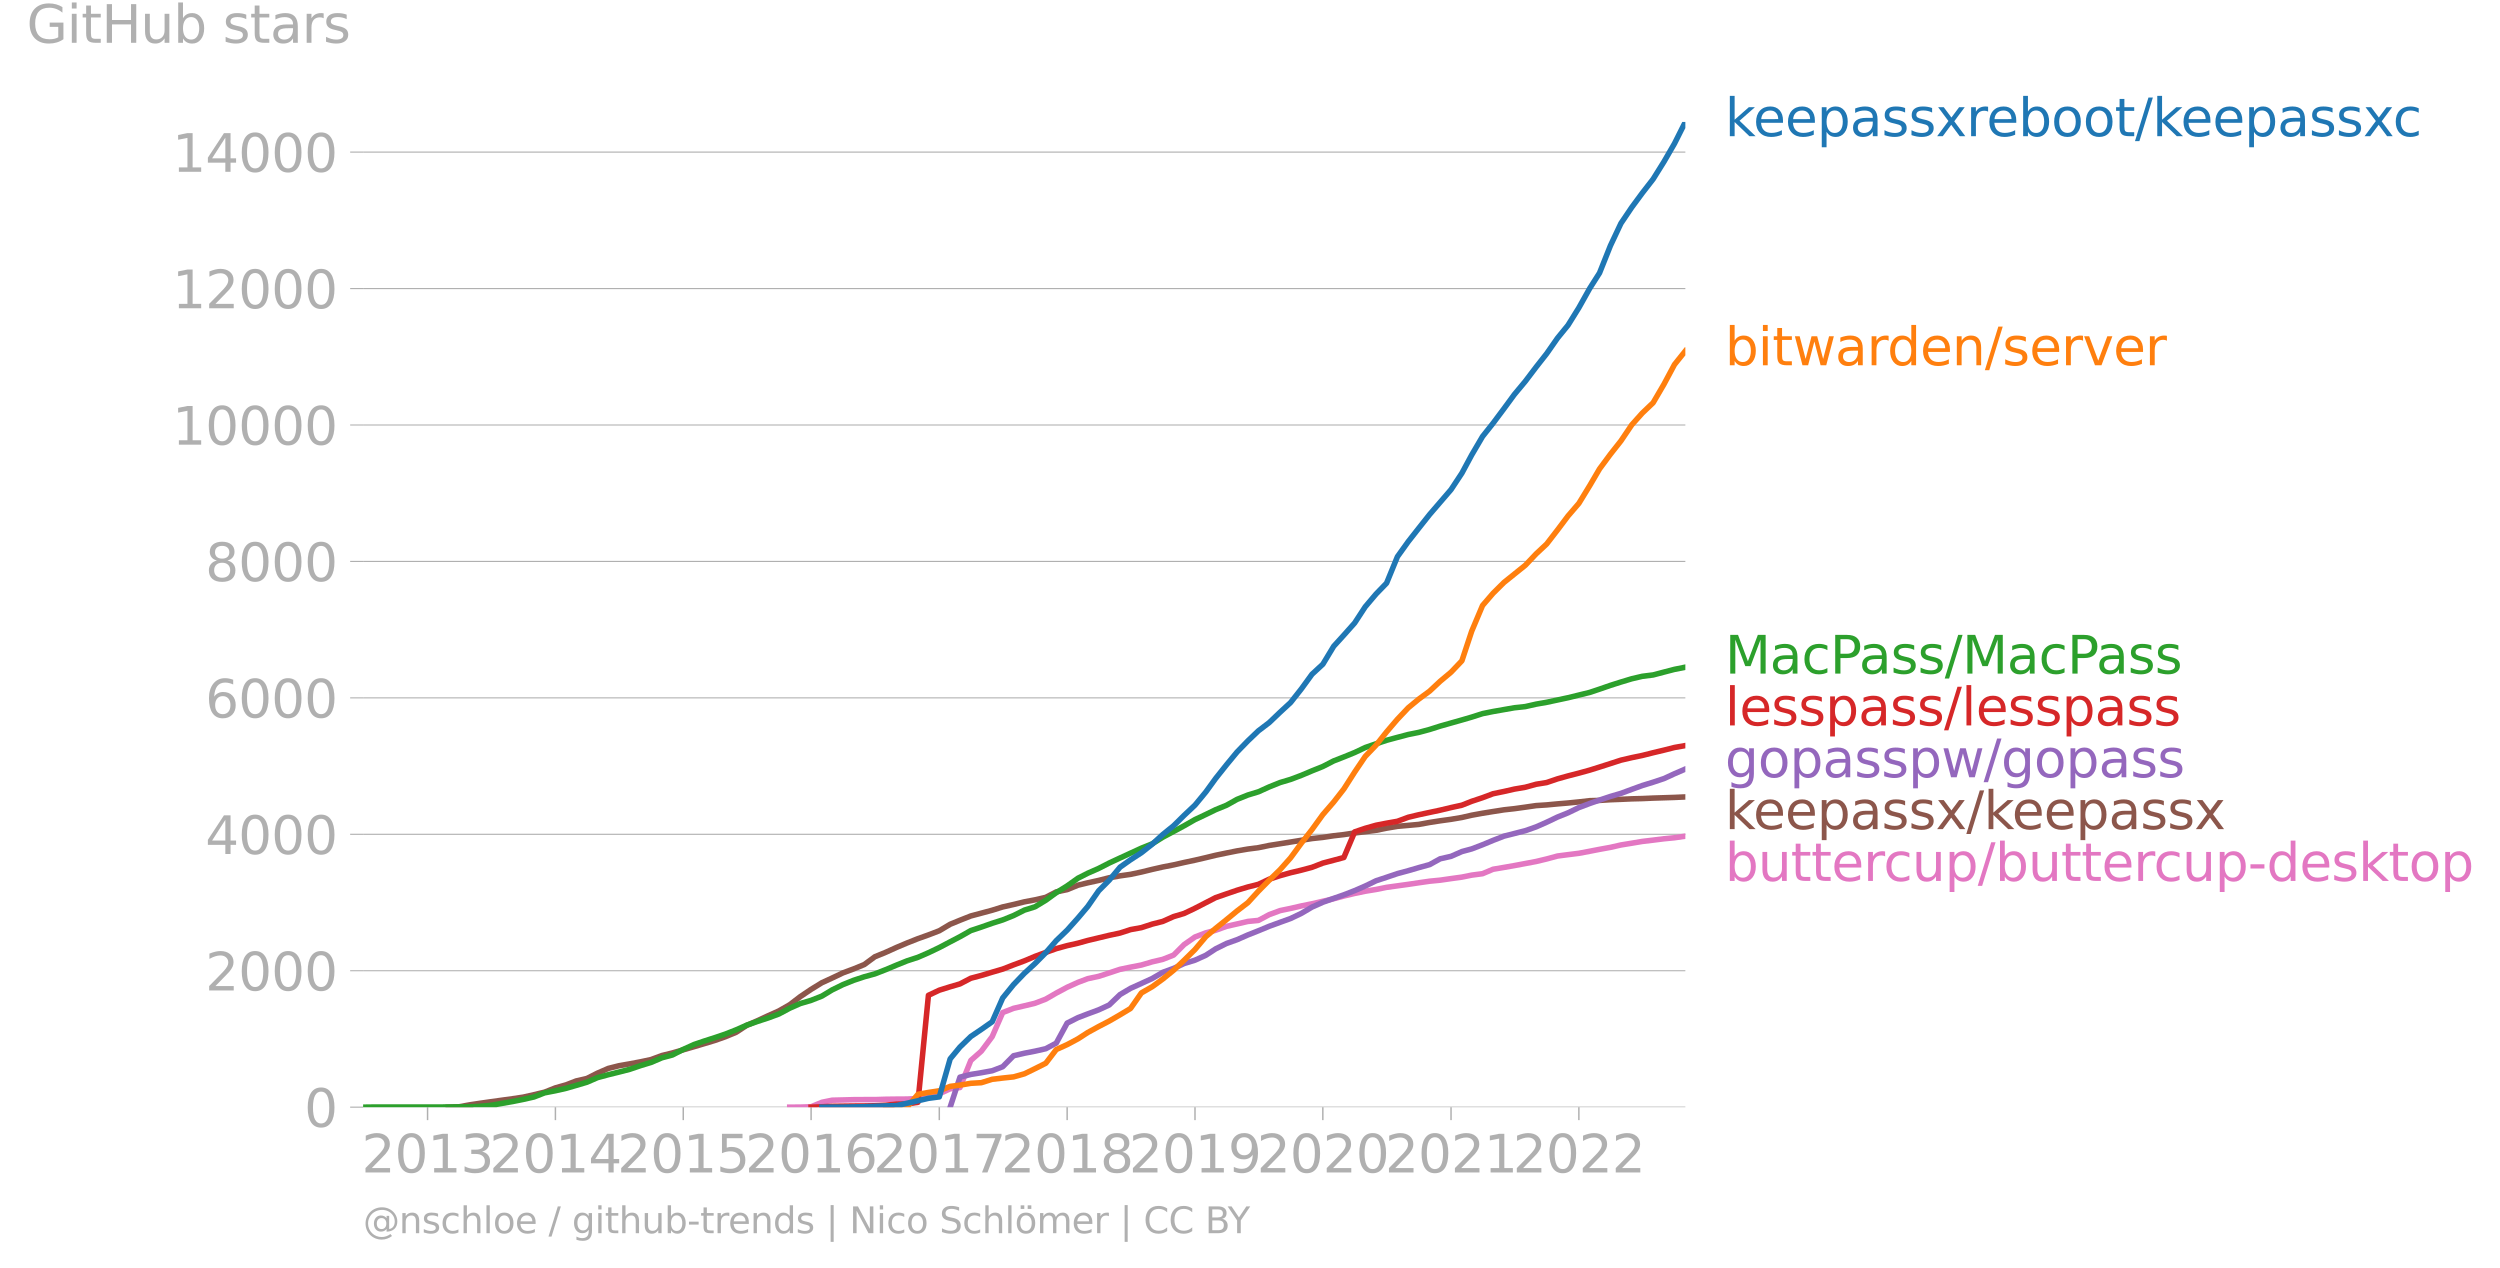 <svg xmlns="http://www.w3.org/2000/svg" xmlns:xlink="http://www.w3.org/1999/xlink" width="900.291" height="456.75" viewBox="0 0 675.219 342.563"><defs><style>*{stroke-linejoin:round;stroke-linecap:butt}</style></defs><g id="figure_1"><path id="patch_1" d="M0 342.563h675.219V0H0v342.563z" style="fill:none"/><g id="axes_1"><path id="patch_2" d="M98.073 299.036h357.12V32.924H98.073v266.112z" style="fill:none"/><g id="matplotlib.axis_1"><g id="xtick_1"><g id="line2d_1"><defs><path id="mb18d69aa98" d="M0 0v3.5" style="stroke:#b0b0b0;stroke-width:.4"/></defs><use xlink:href="#mb18d69aa98" x="115.48" y="299.036" style="fill:#b0b0b0;stroke:#b0b0b0;stroke-width:.4"/></g><g id="text_1" style="fill:#b0b0b0" transform="matrix(.14 0 0 -.14 97.665 316.673)"><defs><path id="DejaVuSans-32" d="M1228 531h2203V0H469v531q359 372 979 998 621 627 780 809 303 340 423 576 121 236 121 464 0 372-261 606-261 235-680 235-297 0-627-103-329-103-704-313v638q381 153 712 231 332 78 607 78 725 0 1156-363 431-362 431-968 0-288-108-546-107-257-392-607-78-91-497-524-418-433-1181-1211z" transform="scale(.016)"/><path id="DejaVuSans-30" d="M2034 4250q-487 0-733-480-245-479-245-1442 0-959 245-1439 246-480 733-480 491 0 736 480 246 480 246 1439 0 963-246 1442-245 480-736 480zm0 500q785 0 1199-621 414-620 414-1801 0-1178-414-1799Q2819-91 2034-91q-784 0-1198 620-414 621-414 1799 0 1181 414 1801 414 621 1198 621z" transform="scale(.016)"/><path id="DejaVuSans-31" d="M794 531h1031v3560L703 3866v575l1116 225h631V531h1031V0H794v531z" transform="scale(.016)"/><path id="DejaVuSans-33" d="M2597 2516q453-97 707-404 255-306 255-756 0-690-475-1069Q2609-91 1734-91q-293 0-604 58T488 141v609q262-153 574-231 313-78 654-78 593 0 904 234t311 681q0 413-289 645-289 233-804 233h-544v519h569q465 0 712 186t247 536q0 359-255 551-254 193-729 193-260 0-557-57-297-56-653-174v562q360 100 674 150t592 50q719 0 1137-327 419-326 419-882 0-388-222-655t-631-370z" transform="scale(.016)"/></defs><use xlink:href="#DejaVuSans-32"/><use xlink:href="#DejaVuSans-30" x="63.623"/><use xlink:href="#DejaVuSans-31" x="127.246"/><use xlink:href="#DejaVuSans-33" x="190.869"/></g></g><g id="xtick_2"><use xlink:href="#mb18d69aa98" id="line2d_2" x="150.009" y="299.036" style="fill:#b0b0b0;stroke:#b0b0b0;stroke-width:.4"/><g id="text_2" style="fill:#b0b0b0" transform="matrix(.14 0 0 -.14 132.194 316.673)"><defs><path id="DejaVuSans-34" d="M2419 4116 825 1625h1594v2491zm-166 550h794V1625h666v-525h-666V0h-628v1100H313v609l1940 2957z" transform="scale(.016)"/></defs><use xlink:href="#DejaVuSans-32"/><use xlink:href="#DejaVuSans-30" x="63.623"/><use xlink:href="#DejaVuSans-31" x="127.246"/><use xlink:href="#DejaVuSans-34" x="190.869"/></g></g><g id="xtick_3"><use xlink:href="#mb18d69aa98" id="line2d_3" x="184.539" y="299.036" style="fill:#b0b0b0;stroke:#b0b0b0;stroke-width:.4"/><g id="text_3" style="fill:#b0b0b0" transform="matrix(.14 0 0 -.14 166.724 316.673)"><defs><path id="DejaVuSans-35" d="M691 4666h2478v-532H1269V2991q137 47 274 70 138 23 276 23 781 0 1237-428 457-428 457-1159 0-753-469-1171Q2575-91 1722-91q-294 0-599 50Q819 9 494 109v635q281-153 581-228t634-75q541 0 856 284 316 284 316 772 0 487-316 771-315 285-856 285-253 0-505-56-251-56-513-175v2344z" transform="scale(.016)"/></defs><use xlink:href="#DejaVuSans-32"/><use xlink:href="#DejaVuSans-30" x="63.623"/><use xlink:href="#DejaVuSans-31" x="127.246"/><use xlink:href="#DejaVuSans-35" x="190.869"/></g></g><g id="xtick_4"><use xlink:href="#mb18d69aa98" id="line2d_4" x="219.068" y="299.036" style="fill:#b0b0b0;stroke:#b0b0b0;stroke-width:.4"/><g id="text_4" style="fill:#b0b0b0" transform="matrix(.14 0 0 -.14 201.253 316.673)"><defs><path id="DejaVuSans-36" d="M2113 2584q-425 0-674-291-248-290-248-796 0-503 248-796 249-292 674-292t673 292q248 293 248 796 0 506-248 796-248 291-673 291zm1253 1979v-575q-238 112-480 171-242 60-480 60-625 0-955-422-329-422-376-1275 184 272 462 417 279 145 613 145 703 0 1111-427 408-426 408-1160 0-719-425-1154Q2819-91 2113-91q-810 0-1238 620-428 621-428 1799 0 1106 525 1764t1409 658q238 0 480-47t505-140z" transform="scale(.016)"/></defs><use xlink:href="#DejaVuSans-32"/><use xlink:href="#DejaVuSans-30" x="63.623"/><use xlink:href="#DejaVuSans-31" x="127.246"/><use xlink:href="#DejaVuSans-36" x="190.869"/></g></g><g id="xtick_5"><use xlink:href="#mb18d69aa98" id="line2d_5" x="253.692" y="299.036" style="fill:#b0b0b0;stroke:#b0b0b0;stroke-width:.4"/><g id="text_5" style="fill:#b0b0b0" transform="matrix(.14 0 0 -.14 235.877 316.673)"><defs><path id="DejaVuSans-37" d="M525 4666h3000v-269L1831 0h-659l1594 4134H525v532z" transform="scale(.016)"/></defs><use xlink:href="#DejaVuSans-32"/><use xlink:href="#DejaVuSans-30" x="63.623"/><use xlink:href="#DejaVuSans-31" x="127.246"/><use xlink:href="#DejaVuSans-37" x="190.869"/></g></g><g id="xtick_6"><use xlink:href="#mb18d69aa98" id="line2d_6" x="288.222" y="299.036" style="fill:#b0b0b0;stroke:#b0b0b0;stroke-width:.4"/><g id="text_6" style="fill:#b0b0b0" transform="matrix(.14 0 0 -.14 270.407 316.673)"><defs><path id="DejaVuSans-38" d="M2034 2216q-450 0-708-241-257-241-257-662 0-422 257-663 258-241 708-241t709 242q260 243 260 662 0 421-258 662-257 241-711 241zm-631 268q-406 100-633 378-226 279-226 679 0 559 398 884 399 325 1092 325 697 0 1094-325t397-884q0-400-227-679-226-278-629-378 456-106 710-416 255-309 255-755 0-679-414-1042Q2806-91 2034-91q-771 0-1186 362-414 363-414 1042 0 446 256 755 257 310 713 416zm-231 997q0-362 226-565 227-203 636-203 407 0 636 203 230 203 230 565 0 363-230 566-229 203-636 203-409 0-636-203-226-203-226-566z" transform="scale(.016)"/></defs><use xlink:href="#DejaVuSans-32"/><use xlink:href="#DejaVuSans-30" x="63.623"/><use xlink:href="#DejaVuSans-31" x="127.246"/><use xlink:href="#DejaVuSans-38" x="190.869"/></g></g><g id="xtick_7"><use xlink:href="#mb18d69aa98" id="line2d_7" x="322.751" y="299.036" style="fill:#b0b0b0;stroke:#b0b0b0;stroke-width:.4"/><g id="text_7" style="fill:#b0b0b0" transform="matrix(.14 0 0 -.14 304.936 316.673)"><defs><path id="DejaVuSans-39" d="M703 97v575q238-113 481-172 244-59 479-59 625 0 954 420 330 420 377 1277-181-269-460-413-278-144-615-144-700 0-1108 423-408 424-408 1159 0 718 425 1152 425 435 1131 435 810 0 1236-621 427-620 427-1801 0-1103-524-1761Q2575-91 1691-91q-238 0-482 47Q966 3 703 97zm1256 1978q425 0 673 290 249 291 249 798 0 503-249 795-248 292-673 292t-673-292q-248-292-248-795 0-507 248-798 248-290 673-290z" transform="scale(.016)"/></defs><use xlink:href="#DejaVuSans-32"/><use xlink:href="#DejaVuSans-30" x="63.623"/><use xlink:href="#DejaVuSans-31" x="127.246"/><use xlink:href="#DejaVuSans-39" x="190.869"/></g></g><g id="xtick_8"><use xlink:href="#mb18d69aa98" id="line2d_8" x="357.281" y="299.036" style="fill:#b0b0b0;stroke:#b0b0b0;stroke-width:.4"/><g id="text_8" style="fill:#b0b0b0" transform="matrix(.14 0 0 -.14 339.466 316.673)"><use xlink:href="#DejaVuSans-32"/><use xlink:href="#DejaVuSans-30" x="63.623"/><use xlink:href="#DejaVuSans-32" x="127.246"/><use xlink:href="#DejaVuSans-30" x="190.869"/></g></g><g id="xtick_9"><use xlink:href="#mb18d69aa98" id="line2d_9" x="391.905" y="299.036" style="fill:#b0b0b0;stroke:#b0b0b0;stroke-width:.4"/><g id="text_9" style="fill:#b0b0b0" transform="matrix(.14 0 0 -.14 374.09 316.673)"><use xlink:href="#DejaVuSans-32"/><use xlink:href="#DejaVuSans-30" x="63.623"/><use xlink:href="#DejaVuSans-32" x="127.246"/><use xlink:href="#DejaVuSans-31" x="190.869"/></g></g><g id="xtick_10"><use xlink:href="#mb18d69aa98" id="line2d_10" x="426.434" y="299.036" style="fill:#b0b0b0;stroke:#b0b0b0;stroke-width:.4"/><g id="text_10" style="fill:#b0b0b0" transform="matrix(.14 0 0 -.14 408.62 316.673)"><use xlink:href="#DejaVuSans-32"/><use xlink:href="#DejaVuSans-30" x="63.623"/><use xlink:href="#DejaVuSans-32" x="127.246"/><use xlink:href="#DejaVuSans-32" x="190.869"/></g></g></g><g id="matplotlib.axis_2"><g id="ytick_1"><path id="line2d_11" d="M98.073 299.036h357.12" clip-path="url(#pced7c23990)" style="fill:none;stroke:#b0b0b0;stroke-width:.3;stroke-linecap:square"/><g id="line2d_12"><defs><path id="mca479ff591" d="M0 0h-3.5" style="stroke:#b0b0b0;stroke-width:.3"/></defs><use xlink:href="#mca479ff591" x="98.073" y="299.036" style="fill:#b0b0b0;stroke:#b0b0b0;stroke-width:.3"/></g><use xlink:href="#DejaVuSans-30" id="text_11" style="fill:#b0b0b0" transform="matrix(.14 0 0 -.14 82.166 304.355)"/></g><g id="ytick_2"><path id="line2d_13" d="M98.073 262.186h357.12" clip-path="url(#pced7c23990)" style="fill:none;stroke:#b0b0b0;stroke-width:.3;stroke-linecap:square"/><use xlink:href="#mca479ff591" id="line2d_14" x="98.073" y="262.186" style="fill:#b0b0b0;stroke:#b0b0b0;stroke-width:.3"/><g id="text_12" style="fill:#b0b0b0" transform="matrix(.14 0 0 -.14 55.443 267.505)"><use xlink:href="#DejaVuSans-32"/><use xlink:href="#DejaVuSans-30" x="63.623"/><use xlink:href="#DejaVuSans-30" x="127.246"/><use xlink:href="#DejaVuSans-30" x="190.869"/></g></g><g id="ytick_3"><path id="line2d_15" d="M98.073 225.336h357.12" clip-path="url(#pced7c23990)" style="fill:none;stroke:#b0b0b0;stroke-width:.3;stroke-linecap:square"/><use xlink:href="#mca479ff591" id="line2d_16" x="98.073" y="225.336" style="fill:#b0b0b0;stroke:#b0b0b0;stroke-width:.3"/><g id="text_13" style="fill:#b0b0b0" transform="matrix(.14 0 0 -.14 55.443 230.655)"><use xlink:href="#DejaVuSans-34"/><use xlink:href="#DejaVuSans-30" x="63.623"/><use xlink:href="#DejaVuSans-30" x="127.246"/><use xlink:href="#DejaVuSans-30" x="190.869"/></g></g><g id="ytick_4"><path id="line2d_17" d="M98.073 188.486h357.12" clip-path="url(#pced7c23990)" style="fill:none;stroke:#b0b0b0;stroke-width:.3;stroke-linecap:square"/><use xlink:href="#mca479ff591" id="line2d_18" x="98.073" y="188.486" style="fill:#b0b0b0;stroke:#b0b0b0;stroke-width:.3"/><g id="text_14" style="fill:#b0b0b0" transform="matrix(.14 0 0 -.14 55.443 193.805)"><use xlink:href="#DejaVuSans-36"/><use xlink:href="#DejaVuSans-30" x="63.623"/><use xlink:href="#DejaVuSans-30" x="127.246"/><use xlink:href="#DejaVuSans-30" x="190.869"/></g></g><g id="ytick_5"><path id="line2d_19" d="M98.073 151.636h357.12" clip-path="url(#pced7c23990)" style="fill:none;stroke:#b0b0b0;stroke-width:.3;stroke-linecap:square"/><use xlink:href="#mca479ff591" id="line2d_20" x="98.073" y="151.636" style="fill:#b0b0b0;stroke:#b0b0b0;stroke-width:.3"/><g id="text_15" style="fill:#b0b0b0" transform="matrix(.14 0 0 -.14 55.443 156.955)"><use xlink:href="#DejaVuSans-38"/><use xlink:href="#DejaVuSans-30" x="63.623"/><use xlink:href="#DejaVuSans-30" x="127.246"/><use xlink:href="#DejaVuSans-30" x="190.869"/></g></g><g id="ytick_6"><path id="line2d_21" d="M98.073 114.786h357.12" clip-path="url(#pced7c23990)" style="fill:none;stroke:#b0b0b0;stroke-width:.3;stroke-linecap:square"/><use xlink:href="#mca479ff591" id="line2d_22" x="98.073" y="114.786" style="fill:#b0b0b0;stroke:#b0b0b0;stroke-width:.3"/><g id="text_16" style="fill:#b0b0b0" transform="matrix(.14 0 0 -.14 46.536 120.105)"><use xlink:href="#DejaVuSans-31"/><use xlink:href="#DejaVuSans-30" x="63.623"/><use xlink:href="#DejaVuSans-30" x="127.246"/><use xlink:href="#DejaVuSans-30" x="190.869"/><use xlink:href="#DejaVuSans-30" x="254.492"/></g></g><g id="ytick_7"><path id="line2d_23" d="M98.073 77.936h357.12" clip-path="url(#pced7c23990)" style="fill:none;stroke:#b0b0b0;stroke-width:.3;stroke-linecap:square"/><use xlink:href="#mca479ff591" id="line2d_24" x="98.073" y="77.936" style="fill:#b0b0b0;stroke:#b0b0b0;stroke-width:.3"/><g id="text_17" style="fill:#b0b0b0" transform="matrix(.14 0 0 -.14 46.536 83.255)"><use xlink:href="#DejaVuSans-31"/><use xlink:href="#DejaVuSans-32" x="63.623"/><use xlink:href="#DejaVuSans-30" x="127.246"/><use xlink:href="#DejaVuSans-30" x="190.869"/><use xlink:href="#DejaVuSans-30" x="254.492"/></g></g><g id="ytick_8"><path id="line2d_25" d="M98.073 41.086h357.12" clip-path="url(#pced7c23990)" style="fill:none;stroke:#b0b0b0;stroke-width:.3;stroke-linecap:square"/><use xlink:href="#mca479ff591" id="line2d_26" x="98.073" y="41.086" style="fill:#b0b0b0;stroke:#b0b0b0;stroke-width:.3"/><g id="text_18" style="fill:#b0b0b0" transform="matrix(.14 0 0 -.14 46.536 46.405)"><use xlink:href="#DejaVuSans-31"/><use xlink:href="#DejaVuSans-34" x="63.623"/><use xlink:href="#DejaVuSans-30" x="127.246"/><use xlink:href="#DejaVuSans-30" x="190.869"/><use xlink:href="#DejaVuSans-30" x="254.492"/></g></g><g id="text_19" style="fill:#b0b0b0" transform="matrix(.14 0 0 -.14 7.2 11.563)"><defs><path id="DejaVuSans-47" d="M3809 666v1253H2778v519h1656V434q-365-259-806-392-440-133-940-133-1094 0-1712 639-617 640-617 1780 0 1144 617 1783 618 639 1712 639 456 0 867-113 411-112 758-331v-672q-350 297-744 447t-828 150q-857 0-1287-478-429-478-429-1425 0-944 429-1422 430-478 1287-478 334 0 596 58 263 58 472 180z" transform="scale(.016)"/><path id="DejaVuSans-69" d="M603 3500h575V0H603v3500zm0 1363h575v-729H603v729z" transform="scale(.016)"/><path id="DejaVuSans-74" d="M1172 4494v-994h1184v-447H1172V1153q0-428 117-550t477-122h590V0h-590q-666 0-919 248-253 249-253 905v1900H172v447h422v994h578z" transform="scale(.016)"/><path id="DejaVuSans-48" d="M628 4666h631V2753h2294v1913h631V0h-631v2222H1259V0H628v4666z" transform="scale(.016)"/><path id="DejaVuSans-75" d="M544 1381v2119h575V1403q0-497 193-746 194-248 582-248 465 0 735 297 271 297 271 810v1984h575V0h-575v538q-209-319-486-474-276-155-642-155-603 0-916 375-312 375-312 1097zm1447 2203z" transform="scale(.016)"/><path id="DejaVuSans-62" d="M3116 1747q0 634-261 995t-717 361q-457 0-718-361t-261-995q0-634 261-995t718-361q456 0 717 361t261 995zM1159 2969q182 312 458 463 277 152 661 152 638 0 1036-506 399-506 399-1331T3314 415Q2916-91 2278-91q-384 0-661 152-276 152-458 464V0H581v4863h578V2969z" transform="scale(.016)"/><path id="DejaVuSans-73" d="M2834 3397v-544q-243 125-506 187-262 63-544 63-428 0-642-131t-214-394q0-200 153-314t616-217l197-44q612-131 870-370t258-667q0-488-386-773Q2250-91 1575-91q-281 0-586 55T347 128v594q319-166 628-249 309-82 613-82 406 0 624 139 219 139 219 392 0 234-158 359-157 125-692 241l-200 47q-534 112-772 345-237 233-237 639 0 494 350 762 350 269 994 269 318 0 599-47 282-46 519-140z" transform="scale(.016)"/><path id="DejaVuSans-61" d="M2194 1759q-697 0-966-159t-269-544q0-306 202-486 202-179 548-179 479 0 768 339t289 901v128h-572zm1147 238V0h-575v531q-197-318-491-470T1556-91q-537 0-855 302-317 302-317 808 0 590 395 890 396 300 1180 300h807v57q0 397-261 614t-733 217q-300 0-585-72-284-72-546-216v532q315 122 612 182 297 61 578 61 760 0 1135-394 375-393 375-1193z" transform="scale(.016)"/><path id="DejaVuSans-72" d="M2631 2963q-97 56-211 82-114 27-251 27-488 0-749-317t-261-911V0H581v3500h578v-544q182 319 472 473 291 155 707 155 59 0 131-8 72-7 159-23l3-590z" transform="scale(.016)"/></defs><use xlink:href="#DejaVuSans-47"/><use xlink:href="#DejaVuSans-69" x="77.49"/><use xlink:href="#DejaVuSans-74" x="105.273"/><use xlink:href="#DejaVuSans-48" x="144.482"/><use xlink:href="#DejaVuSans-75" x="219.678"/><use xlink:href="#DejaVuSans-62" x="283.057"/><use xlink:href="#DejaVuSans-20" x="346.533"/><use xlink:href="#DejaVuSans-73" x="378.32"/><use xlink:href="#DejaVuSans-74" x="430.42"/><use xlink:href="#DejaVuSans-61" x="469.629"/><use xlink:href="#DejaVuSans-72" x="530.908"/><use xlink:href="#DejaVuSans-73" x="572.021"/></g></g><path id="line2d_27" d="m213.298 299.036 2.838-.019 2.932-.092 2.933-1.216 2.743-.553 2.933-.073 2.838-.074 2.933-.019h2.838l2.932-.092 2.933-.037 2.838-.018 2.933-.147 2.838-.793 2.932-.497 2.933-1.327 2.649-.35 2.932-7.314 2.838-2.506 2.933-3.925 2.838-6.504 2.933-1.142 2.932-.682 2.838-.682 2.933-1.124 2.838-1.64 2.933-1.565 2.932-1.327 2.65-.995 2.932-.626 2.838-.922 2.933-.976 2.838-.59 2.932-.571 2.933-.866 2.838-.663 2.933-1.161 2.838-2.838 2.932-2.045 2.933-1.124 2.649-.7 2.932-1.05 2.838-.645 2.933-.682 2.838-.276 2.933-1.566 2.932-1.087 2.838-.59 2.933-.681 2.838-.572 2.933-.681 2.932-.682 2.744-.737 2.932-.7 2.839-.59 2.932-.479 2.838-.571 2.933-.405 2.932-.406 2.839-.424 2.932-.423 2.838-.277 2.933-.423 2.932-.406 2.65-.534 2.932-.387 2.838-1.198 2.933-.497 2.838-.498 2.932-.552 2.933-.553 2.838-.682 2.933-.792 2.838-.369 2.932-.368 2.933-.553 2.649-.516 2.932-.534 2.838-.645 2.933-.48 2.838-.478 2.933-.35 2.932-.369 2.838-.276 2.933-.424" clip-path="url(#pced7c23990)" style="fill:none;stroke:#e377c2;stroke-width:1.5;stroke-linecap:square"/><path id="line2d_28" d="m121.061 299.036 2.933-.11 2.838-.517 2.933-.442 2.838-.405 2.932-.406 2.933-.405 2.838-.424 2.933-.663 2.838-.682 2.932-1.16 2.933-.83 2.649-1.032 2.932-.681 2.838-1.437 2.933-1.272 2.838-.718 2.933-.516 2.932-.553 2.838-.608 2.933-1.087 2.838-.7 2.933-.848 2.932-.847 2.65-.793 2.932-.884 2.838-.995 2.933-1.216 2.838-1.86 2.932-1.272 2.933-1.364 2.838-1.271 2.933-1.677 2.838-2.174 2.932-1.971 2.933-1.806 2.743-1.253 2.933-1.4 2.838-1.05 2.933-1.198 2.838-2.1 2.932-1.198 2.933-1.327 2.838-1.197 2.933-1.161 2.838-1.013 2.932-1.124 2.933-1.75 2.649-1.088 2.932-1.16 2.838-.756 2.933-.792 2.838-.885 2.933-.663 2.932-.719 2.838-.534 2.933-.682 2.838-1.474 2.933-.608 2.932-1.197 2.65-.645 2.932-.645 2.838-.719 2.933-.515 2.838-.406 2.932-.626 2.933-.719 2.838-.645 2.933-.57 2.838-.646 2.932-.626 2.933-.682 2.649-.645 2.932-.608 2.838-.571 2.933-.498 2.838-.368 2.933-.608 2.932-.46 2.838-.461 2.933-.48 2.838-.46 2.933-.313 2.932-.442 2.744-.314 2.932-.442 2.839-.331 2.932-.387 2.838-.572 2.933-.497 2.932-.258 2.839-.258 2.932-.534 2.838-.442 2.933-.406 2.932-.497 2.65-.608 2.932-.535 2.838-.46 2.933-.46 2.838-.314 2.932-.405 2.933-.424 2.838-.184 2.933-.277 2.838-.24 2.932-.294 2.933-.332 2.649-.074 2.932-.184 2.838-.11 2.933-.13 2.838-.073 2.933-.129 2.932-.092 2.838-.092 2.933-.13" clip-path="url(#pced7c23990)" style="fill:none;stroke:#8c564b;stroke-width:1.5;stroke-linecap:square"/><path id="line2d_29" d="m256.625 299.036 2.649-8.107 2.932-.737 2.838-.461 2.933-.534 2.838-1.087 2.933-2.967 2.932-.682 2.838-.552 2.933-.664 2.838-1.529 2.933-5.398 2.932-1.474 2.65-1.014 2.932-1.087 2.838-1.308 2.933-2.819 2.838-1.677 2.932-1.326 2.933-1.345 2.838-1.659 2.933-1.068 2.838-1.308 2.932-.903 2.933-1.327 2.649-1.732 2.932-1.455 2.838-1.014 2.933-1.29 2.838-1.123 2.933-1.216 2.932-1.07 2.838-1.03 2.933-1.401 2.838-1.677 2.933-1.308 2.932-1.05 2.744-.958 2.932-1.143 2.839-1.234 2.932-1.419 2.838-.94 2.933-.995 2.932-.792 2.839-.829 2.932-.81 2.838-1.567 2.933-.663 2.932-1.29 2.65-.718 2.932-1.124 2.838-1.18 2.933-1.142 2.838-.718 2.932-.756 2.933-1.032 2.838-1.253 2.933-1.4 2.838-1.142 2.932-1.419 2.933-1.105 2.649-.922 2.932-.976 2.838-.83 2.933-1.086 2.838-1.032 2.933-.903 2.932-.977 2.838-1.308 2.933-1.271" clip-path="url(#pced7c23990)" style="fill:none;stroke:#9467bd;stroke-width:1.5;stroke-linecap:square"/><g id="text_20" style="fill:#1f77b4" transform="matrix(.14 0 0 -.14 465.907 36.787)"><defs><path id="DejaVuSans-6b" d="M581 4863h578V1991l1716 1509h734L1753 1863 3688 0h-750L1159 1709V0H581v4863z" transform="scale(.016)"/><path id="DejaVuSans-65" d="M3597 1894v-281H953q38-594 358-905t892-311q331 0 642 81t618 244V178Q3153 47 2828-22t-659-69q-838 0-1327 487-489 488-489 1320 0 859 464 1363 464 505 1252 505 706 0 1117-455 411-454 411-1235zm-575 169q-6 471-264 752-258 282-683 282-481 0-770-272t-333-766l2050 4z" transform="scale(.016)"/><path id="DejaVuSans-70" d="M1159 525v-1856H581v4831h578v-531q182 312 458 463 277 152 661 152 638 0 1036-506 399-506 399-1331T3314 415Q2916-91 2278-91q-384 0-661 152-276 152-458 464zm1957 1222q0 634-261 995t-717 361q-457 0-718-361t-261-995q0-634 261-995t718-361q456 0 717 361t261 995z" transform="scale(.016)"/><path id="DejaVuSans-78" d="M3513 3500 2247 1797 3578 0h-678L1881 1375 863 0H184l1360 1831L300 3500h678l928-1247 928 1247h679z" transform="scale(.016)"/><path id="DejaVuSans-6f" d="M1959 3097q-462 0-731-361t-269-989q0-628 267-989 268-361 733-361 460 0 728 362 269 363 269 988 0 622-269 986-268 364-728 364zm0 487q750 0 1178-488 429-487 429-1349 0-859-429-1349Q2709-91 1959-91q-753 0-1180 489-426 490-426 1349 0 862 426 1349 427 488 1180 488z" transform="scale(.016)"/><path id="DejaVuSans-2f" d="M1625 4666h531L531-594H0l1625 5260z" transform="scale(.016)"/><path id="DejaVuSans-63" d="M3122 3366v-538q-244 135-489 202t-495 67q-560 0-870-355-309-354-309-995t309-996q310-354 870-354 250 0 495 67t489 202V134Q2881 22 2623-34q-257-57-548-57-791 0-1257 497-465 497-465 1341 0 856 470 1346 471 491 1290 491 265 0 518-55 253-54 491-163z" transform="scale(.016)"/></defs><use xlink:href="#DejaVuSans-6b"/><use xlink:href="#DejaVuSans-65" x="54.285"/><use xlink:href="#DejaVuSans-65" x="115.809"/><use xlink:href="#DejaVuSans-70" x="177.332"/><use xlink:href="#DejaVuSans-61" x="240.809"/><use xlink:href="#DejaVuSans-73" x="302.088"/><use xlink:href="#DejaVuSans-73" x="354.188"/><use xlink:href="#DejaVuSans-78" x="406.287"/><use xlink:href="#DejaVuSans-72" x="465.467"/><use xlink:href="#DejaVuSans-65" x="504.33"/><use xlink:href="#DejaVuSans-62" x="565.854"/><use xlink:href="#DejaVuSans-6f" x="629.33"/><use xlink:href="#DejaVuSans-6f" x="690.512"/><use xlink:href="#DejaVuSans-74" x="751.693"/><use xlink:href="#DejaVuSans-2f" x="790.902"/><use xlink:href="#DejaVuSans-6b" x="824.594"/><use xlink:href="#DejaVuSans-65" x="878.879"/><use xlink:href="#DejaVuSans-65" x="940.402"/><use xlink:href="#DejaVuSans-70" x="1001.926"/><use xlink:href="#DejaVuSans-61" x="1065.402"/><use xlink:href="#DejaVuSans-73" x="1126.682"/><use xlink:href="#DejaVuSans-73" x="1178.781"/><use xlink:href="#DejaVuSans-78" x="1230.881"/><use xlink:href="#DejaVuSans-63" x="1288.311"/></g><g id="text_21" style="fill:#ff7f0e" transform="matrix(.14 0 0 -.14 465.907 98.658)"><defs><path id="DejaVuSans-77" d="M269 3500h575l719-2731 715 2731h678l719-2731 716 2731h575L4050 0h-678l-753 2869L1863 0h-679L269 3500z" transform="scale(.016)"/><path id="DejaVuSans-64" d="M2906 2969v1894h575V0h-575v525q-181-312-458-464-276-152-664-152-634 0-1033 506-398 507-398 1332t398 1331q399 506 1033 506 388 0 664-152 277-151 458-463zM947 1747q0-634 261-995t717-361q456 0 718 361 263 361 263 995t-263 995q-262 361-718 361t-717-361q-261-361-261-995z" transform="scale(.016)"/><path id="DejaVuSans-6e" d="M3513 2113V0h-575v2094q0 497-194 743-194 247-581 247-466 0-735-297-269-296-269-809V0H581v3500h578v-544q207 316 486 472 280 156 646 156 603 0 912-373 310-373 310-1098z" transform="scale(.016)"/><path id="DejaVuSans-76" d="M191 3500h609L1894 563l1094 2937h609L2284 0h-781L191 3500z" transform="scale(.016)"/></defs><use xlink:href="#DejaVuSans-62"/><use xlink:href="#DejaVuSans-69" x="63.477"/><use xlink:href="#DejaVuSans-74" x="91.26"/><use xlink:href="#DejaVuSans-77" x="130.469"/><use xlink:href="#DejaVuSans-61" x="212.256"/><use xlink:href="#DejaVuSans-72" x="273.535"/><use xlink:href="#DejaVuSans-64" x="312.898"/><use xlink:href="#DejaVuSans-65" x="376.375"/><use xlink:href="#DejaVuSans-6e" x="437.898"/><use xlink:href="#DejaVuSans-2f" x="501.277"/><use xlink:href="#DejaVuSans-73" x="534.969"/><use xlink:href="#DejaVuSans-65" x="587.068"/><use xlink:href="#DejaVuSans-72" x="648.592"/><use xlink:href="#DejaVuSans-76" x="689.705"/><use xlink:href="#DejaVuSans-65" x="748.885"/><use xlink:href="#DejaVuSans-72" x="810.408"/></g><g id="text_22" style="fill:#2ca02c" transform="matrix(.14 0 0 -.14 465.907 181.93)"><defs><path id="DejaVuSans-4d" d="M628 4666h941l1190-3175 1197 3175h941V0h-616v4097L3078 897h-634L1241 4097V0H628v4666z" transform="scale(.016)"/><path id="DejaVuSans-50" d="M1259 4147V2394h794q441 0 681 228 241 228 241 650 0 419-241 647-240 228-681 228h-794zm-631 519h1425q785 0 1186-355 402-355 402-1039 0-691-402-1044-401-353-1186-353h-794V0H628v4666z" transform="scale(.016)"/></defs><use xlink:href="#DejaVuSans-4d"/><use xlink:href="#DejaVuSans-61" x="86.279"/><use xlink:href="#DejaVuSans-63" x="147.559"/><use xlink:href="#DejaVuSans-50" x="202.539"/><use xlink:href="#DejaVuSans-61" x="258.342"/><use xlink:href="#DejaVuSans-73" x="319.621"/><use xlink:href="#DejaVuSans-73" x="371.721"/><use xlink:href="#DejaVuSans-2f" x="423.82"/><use xlink:href="#DejaVuSans-4d" x="457.512"/><use xlink:href="#DejaVuSans-61" x="543.791"/><use xlink:href="#DejaVuSans-63" x="605.07"/><use xlink:href="#DejaVuSans-50" x="660.051"/><use xlink:href="#DejaVuSans-61" x="715.854"/><use xlink:href="#DejaVuSans-73" x="777.133"/><use xlink:href="#DejaVuSans-73" x="829.232"/></g><g id="text_23" style="fill:#d62728" transform="matrix(.14 0 0 -.14 465.907 195.93)"><defs><path id="DejaVuSans-6c" d="M603 4863h575V0H603v4863z" transform="scale(.016)"/></defs><use xlink:href="#DejaVuSans-6c"/><use xlink:href="#DejaVuSans-65" x="27.783"/><use xlink:href="#DejaVuSans-73" x="89.307"/><use xlink:href="#DejaVuSans-73" x="141.406"/><use xlink:href="#DejaVuSans-70" x="193.506"/><use xlink:href="#DejaVuSans-61" x="256.982"/><use xlink:href="#DejaVuSans-73" x="318.262"/><use xlink:href="#DejaVuSans-73" x="370.361"/><use xlink:href="#DejaVuSans-2f" x="422.461"/><use xlink:href="#DejaVuSans-6c" x="456.152"/><use xlink:href="#DejaVuSans-65" x="483.936"/><use xlink:href="#DejaVuSans-73" x="545.459"/><use xlink:href="#DejaVuSans-73" x="597.559"/><use xlink:href="#DejaVuSans-70" x="649.658"/><use xlink:href="#DejaVuSans-61" x="713.135"/><use xlink:href="#DejaVuSans-73" x="774.414"/><use xlink:href="#DejaVuSans-73" x="826.514"/></g><g id="text_24" style="fill:#9467bd" transform="matrix(.14 0 0 -.14 465.907 209.93)"><defs><path id="DejaVuSans-67" d="M2906 1791q0 625-258 968-257 344-723 344-462 0-720-344-258-343-258-968 0-622 258-966t720-344q466 0 723 344 258 344 258 966zm575-1357q0-893-397-1329-396-436-1215-436-303 0-572 45t-522 139v559q253-137 500-202 247-66 503-66 566 0 847 295t281 892v285q-178-310-456-463T1784 0Q1141 0 747 490 353 981 353 1791q0 812 394 1302 394 491 1037 491 388 0 666-153t456-462v531h575V434z" transform="scale(.016)"/></defs><use xlink:href="#DejaVuSans-67"/><use xlink:href="#DejaVuSans-6f" x="63.477"/><use xlink:href="#DejaVuSans-70" x="124.658"/><use xlink:href="#DejaVuSans-61" x="188.135"/><use xlink:href="#DejaVuSans-73" x="249.414"/><use xlink:href="#DejaVuSans-73" x="301.514"/><use xlink:href="#DejaVuSans-70" x="353.613"/><use xlink:href="#DejaVuSans-77" x="417.09"/><use xlink:href="#DejaVuSans-2f" x="498.877"/><use xlink:href="#DejaVuSans-67" x="532.568"/><use xlink:href="#DejaVuSans-6f" x="596.045"/><use xlink:href="#DejaVuSans-70" x="657.227"/><use xlink:href="#DejaVuSans-61" x="720.703"/><use xlink:href="#DejaVuSans-73" x="781.982"/><use xlink:href="#DejaVuSans-73" x="834.082"/></g><g id="text_25" style="fill:#8c564b" transform="matrix(.14 0 0 -.14 465.907 223.93)"><use xlink:href="#DejaVuSans-6b"/><use xlink:href="#DejaVuSans-65" x="54.285"/><use xlink:href="#DejaVuSans-65" x="115.809"/><use xlink:href="#DejaVuSans-70" x="177.332"/><use xlink:href="#DejaVuSans-61" x="240.809"/><use xlink:href="#DejaVuSans-73" x="302.088"/><use xlink:href="#DejaVuSans-73" x="354.188"/><use xlink:href="#DejaVuSans-78" x="406.287"/><use xlink:href="#DejaVuSans-2f" x="465.467"/><use xlink:href="#DejaVuSans-6b" x="499.158"/><use xlink:href="#DejaVuSans-65" x="553.443"/><use xlink:href="#DejaVuSans-65" x="614.967"/><use xlink:href="#DejaVuSans-70" x="676.49"/><use xlink:href="#DejaVuSans-61" x="739.967"/><use xlink:href="#DejaVuSans-73" x="801.246"/><use xlink:href="#DejaVuSans-73" x="853.346"/><use xlink:href="#DejaVuSans-78" x="905.445"/></g><g id="text_26" style="fill:#e377c2" transform="matrix(.14 0 0 -.14 465.907 237.93)"><defs><path id="DejaVuSans-2d" d="M313 2009h1684v-512H313v512z" transform="scale(.016)"/></defs><use xlink:href="#DejaVuSans-62"/><use xlink:href="#DejaVuSans-75" x="63.477"/><use xlink:href="#DejaVuSans-74" x="126.855"/><use xlink:href="#DejaVuSans-74" x="166.064"/><use xlink:href="#DejaVuSans-65" x="205.273"/><use xlink:href="#DejaVuSans-72" x="266.797"/><use xlink:href="#DejaVuSans-63" x="305.66"/><use xlink:href="#DejaVuSans-75" x="360.641"/><use xlink:href="#DejaVuSans-70" x="424.02"/><use xlink:href="#DejaVuSans-2f" x="487.496"/><use xlink:href="#DejaVuSans-62" x="521.188"/><use xlink:href="#DejaVuSans-75" x="584.664"/><use xlink:href="#DejaVuSans-74" x="648.043"/><use xlink:href="#DejaVuSans-74" x="687.252"/><use xlink:href="#DejaVuSans-65" x="726.461"/><use xlink:href="#DejaVuSans-72" x="787.984"/><use xlink:href="#DejaVuSans-63" x="826.848"/><use xlink:href="#DejaVuSans-75" x="881.828"/><use xlink:href="#DejaVuSans-70" x="945.207"/><use xlink:href="#DejaVuSans-2d" x="1008.684"/><use xlink:href="#DejaVuSans-64" x="1044.768"/><use xlink:href="#DejaVuSans-65" x="1108.244"/><use xlink:href="#DejaVuSans-73" x="1169.768"/><use xlink:href="#DejaVuSans-6b" x="1221.867"/><use xlink:href="#DejaVuSans-74" x="1279.777"/><use xlink:href="#DejaVuSans-6f" x="1318.986"/><use xlink:href="#DejaVuSans-70" x="1380.168"/></g><g id="text_27" style="fill:#b0b0b0" transform="matrix(.097 0 0 -.097 98.073 333.072)"><defs><path id="DejaVuSans-40" d="M2381 1678q0-447 222-702 222-254 610-254 384 0 604 256 221 256 221 700 0 438-225 695-225 258-607 258-378 0-602-256-223-256-223-697zm1703-934q-187-241-429-355t-564-114q-538 0-874 389t-336 1014q0 625 337 1015 338 391 873 391 322 0 565-117 244-117 428-354v409h447V722q457 69 714 417 258 349 258 902 0 334-99 628-98 294-298 544-325 409-792 626t-1017 217q-384 0-738-102-353-101-653-301-490-319-767-836-276-517-276-1120 0-497 179-932 180-434 521-765 328-325 759-495 431-171 922-171 403 0 792 136t714 389l281-347q-390-303-851-464t-936-161q-578 0-1091 205-512 205-912 595Q841 78 631 592q-209 514-209 1105 0 569 212 1084 213 516 607 907 403 396 931 607t1119 211q662 0 1229-272 568-271 952-771 234-307 357-666 124-359 124-744 0-822-497-1297T4084 263v481z" transform="scale(.016)"/><path id="DejaVuSans-68" d="M3513 2113V0h-575v2094q0 497-194 743-194 247-581 247-466 0-735-297-269-296-269-809V0H581v4863h578V2956q207 316 486 472 280 156 646 156 603 0 912-373 310-373 310-1098z" transform="scale(.016)"/><path id="DejaVuSans-7c" d="M1344 4891v-6400H813v6400h531z" transform="scale(.016)"/><path id="DejaVuSans-4e" d="M628 4666h850L3547 763v3903h612V0h-850L1241 3903V0H628v4666z" transform="scale(.016)"/><path id="DejaVuSans-53" d="M3425 4513v-616q-359 172-678 256-319 85-616 85-515 0-795-200t-280-569q0-310 186-468 186-157 705-254l381-78q706-135 1042-474t336-907q0-679-455-1029Q2797-91 1919-91q-331 0-705 75-373 75-773 222v650q384-215 753-325 369-109 725-109 540 0 834 212 294 213 294 607 0 343-211 537t-692 291l-385 75q-706 140-1022 440-315 300-315 835 0 619 436 975t1201 356q329 0 669-60 341-59 697-177z" transform="scale(.016)"/><path id="DejaVuSans-f6" d="M1959 3097q-462 0-731-361t-269-989q0-628 267-989 268-361 733-361 460 0 728 362 269 363 269 988 0 622-269 986-268 364-728 364zm0 487q750 0 1178-488 429-487 429-1349 0-859-429-1349Q2709-91 1959-91q-753 0-1180 489-426 490-426 1349 0 862 426 1349 427 488 1180 488zm295 1266h634v-631h-634v631zm-1222 0h634v-631h-634v631z" transform="scale(.016)"/><path id="DejaVuSans-6d" d="M3328 2828q216 388 516 572t706 184q547 0 844-383 297-382 297-1088V0h-578v2094q0 503-179 746-178 244-543 244-447 0-707-297-259-296-259-809V0h-578v2094q0 506-178 748t-550 242q-441 0-701-298-259-298-259-808V0H581v3500h578v-544q197 322 472 475t653 153q382 0 649-194 267-193 395-562z" transform="scale(.016)"/><path id="DejaVuSans-43" d="M4122 4306v-665q-319 297-680 443-361 147-767 147-800 0-1225-489t-425-1414q0-922 425-1411t1225-489q406 0 767 147t680 444V359q-331-225-702-338-370-112-782-112-1060 0-1670 648-609 649-609 1771 0 1125 609 1773 610 649 1670 649 418 0 788-111 371-111 696-333z" transform="scale(.016)"/><path id="DejaVuSans-42" d="M1259 2228V519h1013q509 0 754 211 246 211 246 645 0 438-246 645-245 208-754 208H1259zm0 1919V2741h935q462 0 688 173 227 174 227 530 0 353-227 528-226 175-688 175h-935zm-631 519h1613q722 0 1112-300 391-300 391-853 0-429-200-682t-588-315q466-100 724-418 258-317 258-792 0-625-425-966Q3088 0 2303 0H628v4666z" transform="scale(.016)"/><path id="DejaVuSans-59" d="M-13 4666h679l1293-1919 1285 1919h678L2272 2222V0h-634v2222L-13 4666z" transform="scale(.016)"/></defs><use xlink:href="#DejaVuSans-40"/><use xlink:href="#DejaVuSans-6e" x="100"/><use xlink:href="#DejaVuSans-73" x="163.379"/><use xlink:href="#DejaVuSans-63" x="215.479"/><use xlink:href="#DejaVuSans-68" x="270.459"/><use xlink:href="#DejaVuSans-6c" x="333.838"/><use xlink:href="#DejaVuSans-6f" x="361.621"/><use xlink:href="#DejaVuSans-65" x="422.803"/><use xlink:href="#DejaVuSans-20" x="484.326"/><use xlink:href="#DejaVuSans-2f" x="516.113"/><use xlink:href="#DejaVuSans-20" x="549.805"/><use xlink:href="#DejaVuSans-67" x="581.592"/><use xlink:href="#DejaVuSans-69" x="645.068"/><use xlink:href="#DejaVuSans-74" x="672.852"/><use xlink:href="#DejaVuSans-68" x="712.061"/><use xlink:href="#DejaVuSans-75" x="775.439"/><use xlink:href="#DejaVuSans-62" x="838.818"/><use xlink:href="#DejaVuSans-2d" x="902.295"/><use xlink:href="#DejaVuSans-74" x="938.379"/><use xlink:href="#DejaVuSans-72" x="977.588"/><use xlink:href="#DejaVuSans-65" x="1016.451"/><use xlink:href="#DejaVuSans-6e" x="1077.975"/><use xlink:href="#DejaVuSans-64" x="1141.354"/><use xlink:href="#DejaVuSans-73" x="1204.83"/><use xlink:href="#DejaVuSans-20" x="1256.93"/><use xlink:href="#DejaVuSans-7c" x="1288.717"/><use xlink:href="#DejaVuSans-20" x="1322.408"/><use xlink:href="#DejaVuSans-4e" x="1354.195"/><use xlink:href="#DejaVuSans-69" x="1429"/><use xlink:href="#DejaVuSans-63" x="1456.783"/><use xlink:href="#DejaVuSans-6f" x="1511.764"/><use xlink:href="#DejaVuSans-20" x="1572.945"/><use xlink:href="#DejaVuSans-53" x="1604.732"/><use xlink:href="#DejaVuSans-63" x="1668.209"/><use xlink:href="#DejaVuSans-68" x="1723.189"/><use xlink:href="#DejaVuSans-6c" x="1786.568"/><use xlink:href="#DejaVuSans-f6" x="1814.352"/><use xlink:href="#DejaVuSans-6d" x="1875.533"/><use xlink:href="#DejaVuSans-65" x="1972.945"/><use xlink:href="#DejaVuSans-72" x="2034.469"/><use xlink:href="#DejaVuSans-20" x="2075.582"/><use xlink:href="#DejaVuSans-7c" x="2107.369"/><use xlink:href="#DejaVuSans-20" x="2141.061"/><use xlink:href="#DejaVuSans-43" x="2172.848"/><use xlink:href="#DejaVuSans-43" x="2242.672"/><use xlink:href="#DejaVuSans-20" x="2312.496"/><use xlink:href="#DejaVuSans-42" x="2344.283"/><use xlink:href="#DejaVuSans-59" x="2407.387"/></g><path id="line2d_30" d="m219.068 299.036 2.933-.11 2.743-.13 2.933-.037 2.838-.037 2.933-.018 2.838-.055 2.932-.148 2.933-.295 2.838-.055 2.933-.442 2.838-28.89 2.932-1.382 2.933-.921 2.649-.774 2.932-1.53 2.838-.755 2.933-.884 2.838-.83 2.933-1.142 2.932-1.087 2.838-1.198 2.933-1.087 2.838-1.013 2.933-.81 2.932-.664 2.65-.737 2.932-.7 2.838-.682 2.933-.626 2.838-.922 2.932-.534 2.933-.958 2.838-.719 2.933-1.308 2.838-.847 2.932-1.4 2.933-1.511 2.649-1.364 2.932-1.013 2.838-.977 2.933-.884 2.838-.719 2.933-1.382 2.932-.958 2.838-.792 2.933-.7 2.838-.756 2.933-1.142 2.932-.774 2.744-.737 2.932-6.928 2.839-.958 2.932-.829 2.838-.553 2.933-.515 2.932-1.088 2.839-.681 2.932-.627 2.838-.608 2.933-.7 2.932-.645 2.65-1.05 2.932-.977 2.838-1.068 2.933-.608 2.838-.645 2.932-.498 2.933-.81 2.838-.46 2.933-.996 2.838-.792 2.932-.756 2.933-.81 2.649-.83 2.932-.939 2.838-.921 2.933-.682 2.838-.59 2.933-.737 2.932-.7 2.838-.718 2.933-.516" clip-path="url(#pced7c23990)" style="fill:none;stroke:#d62728;stroke-width:1.5;stroke-linecap:square"/><path id="line2d_31" d="m98.073 299.036 2.933-.037h17.406l2.65-.019 2.932-.018 2.838-.019 2.933-.147 2.838-.258 2.932-.516 2.933-.516 2.838-.57 2.933-.664 2.838-1.106 2.932-.57 2.933-.664 2.649-.774 2.932-.866 2.838-1.234 2.933-.793 2.838-.7 2.933-.755 2.932-.995 2.838-.866 2.933-1.253 2.838-.755 2.933-1.511 2.932-1.327 2.65-.903 2.932-.94 2.838-.958 2.933-1.16 2.838-1.253 2.932-1.014 2.933-.958 2.838-1.05 2.933-1.566 2.838-1.253 2.932-.866 2.933-1.16 2.743-1.659 2.933-1.437 2.838-1.142 2.933-.977 2.838-.774 2.932-1.142 2.933-1.235 2.838-1.142 2.933-.958 2.838-1.235 2.932-1.4 2.933-1.548 2.649-1.381 2.932-1.659 2.838-.94 2.933-1.031 2.838-.903 2.933-1.18 2.932-1.473 2.838-.885 2.933-1.768 2.838-2.064 2.933-1.824 2.932-2.082 2.65-1.345 2.932-1.29 2.838-1.455 2.933-1.364 2.838-1.308 2.932-1.345 2.933-1.18 2.838-1.768 2.933-1.566 2.838-1.53 2.932-1.676 2.933-1.382 2.649-1.29 2.932-1.197 2.838-1.585 2.933-1.18 2.838-.865 2.933-1.327 2.932-1.179 2.838-.847 2.933-1.106 2.838-1.198 2.933-1.179 2.932-1.51 2.744-1.07 2.932-1.197 2.839-1.345 2.932-1.013 2.838-.94 2.933-.792 2.932-.774 2.839-.571 2.932-.792 2.838-.903 2.933-.83 2.932-.829 2.65-.773 2.932-.94 2.838-.571 2.933-.516 2.838-.498 2.932-.313 2.933-.663 2.838-.498 2.933-.626 2.838-.608 2.932-.719 2.933-.718 2.649-.885 2.932-1.013 2.838-.903 2.933-.884 2.838-.664 2.933-.368 2.932-.774 2.838-.737 2.933-.59" clip-path="url(#pced7c23990)" style="fill:none;stroke:#2ca02c;stroke-width:1.5;stroke-linecap:square"/><path id="line2d_32" d="m239.218 299.036 2.933-.019h2.838l2.933-3.464 2.838-.497 2.932-.442 2.933-1.198 2.649-.332 2.932-.497 2.838-.166 2.933-.921 2.838-.332 2.933-.313 2.932-.83 2.838-1.381 2.933-1.474 2.838-3.703 2.933-1.327 2.932-1.566 2.65-1.714 2.932-1.603 2.838-1.474 2.933-1.695 2.838-1.713 2.932-4.201 2.933-1.677 2.838-2.063 2.933-2.377 2.838-2.709 2.932-2.893 2.933-3.482 2.649-2.23 2.932-2.358 2.838-2.34 2.933-2.247 2.838-3.096 2.933-2.966 2.932-2.856 2.838-3.188 2.933-3.998 2.838-3.63 2.933-4.053 2.932-3.39 2.744-3.52 2.932-4.587 2.839-4.201 2.932-3.059 2.838-3.574 2.933-3.427 2.932-3.096 2.839-2.34 2.932-2.155 2.838-2.654 2.933-2.45 2.932-3.077 2.65-7.996 2.932-6.947 2.838-3.298 2.933-2.91 2.838-2.286 2.932-2.358 2.933-3.095 2.838-2.654 2.933-3.795 2.838-3.777 2.932-3.409 2.933-4.79 2.649-4.515 2.932-3.96 2.838-3.594 2.933-4.348 2.838-3.17 2.933-2.8 2.932-5.011 2.838-5.307 2.933-3.666" clip-path="url(#pced7c23990)" style="fill:none;stroke:#ff7f0e;stroke-width:1.5;stroke-linecap:square"/><path id="line2d_33" d="m222 299.036 2.744-.019h2.933l2.838-.055 2.933-.055 2.838-.11 2.932-.111 2.933-.074 2.838-.645 2.933-.663 2.838-.664 2.932-.387 2.933-10.262 2.649-3.206 2.932-2.838 2.838-1.916 2.933-2.063 2.838-6.43 2.933-3.612 2.932-3.059 2.838-2.598 2.933-2.966 2.838-3.261 2.933-2.82 2.932-3.279 2.65-3.132 2.932-4.22 2.838-2.855 2.933-3.52 2.838-2.008 2.932-1.898 2.933-2.321 2.838-2.598 2.933-2.377 2.838-2.8 2.932-2.764 2.933-3.556 2.649-3.648 2.932-3.685 2.838-3.446 2.933-3.022 2.838-2.708 2.933-2.23 2.932-2.8 2.838-2.616 2.933-3.722 2.838-3.906 2.933-2.709 2.932-4.846 2.744-3.021 2.932-3.298 2.839-4.349 2.932-3.464 2.838-2.93 2.933-7.148 2.932-4.09 2.839-3.612 2.932-3.703 2.838-3.298 2.933-3.409 2.932-4.44 2.65-4.92 2.932-4.993 2.838-3.574 2.933-3.925 2.838-3.869 2.932-3.52 2.933-3.868 2.838-3.612 2.933-4.2 2.838-3.483 2.932-4.717 2.933-5.232 2.649-4.164 2.932-7.352 2.838-6.025 2.933-4.348 2.838-3.851 2.933-3.777 2.932-4.699 2.838-4.9 2.933-5.841" clip-path="url(#pced7c23990)" style="fill:none;stroke:#1f77b4;stroke-width:1.5;stroke-linecap:square"/></g></g><defs><clipPath id="pced7c23990"><path d="M98.073 32.924h357.12v266.112H98.073z"/></clipPath></defs></svg>